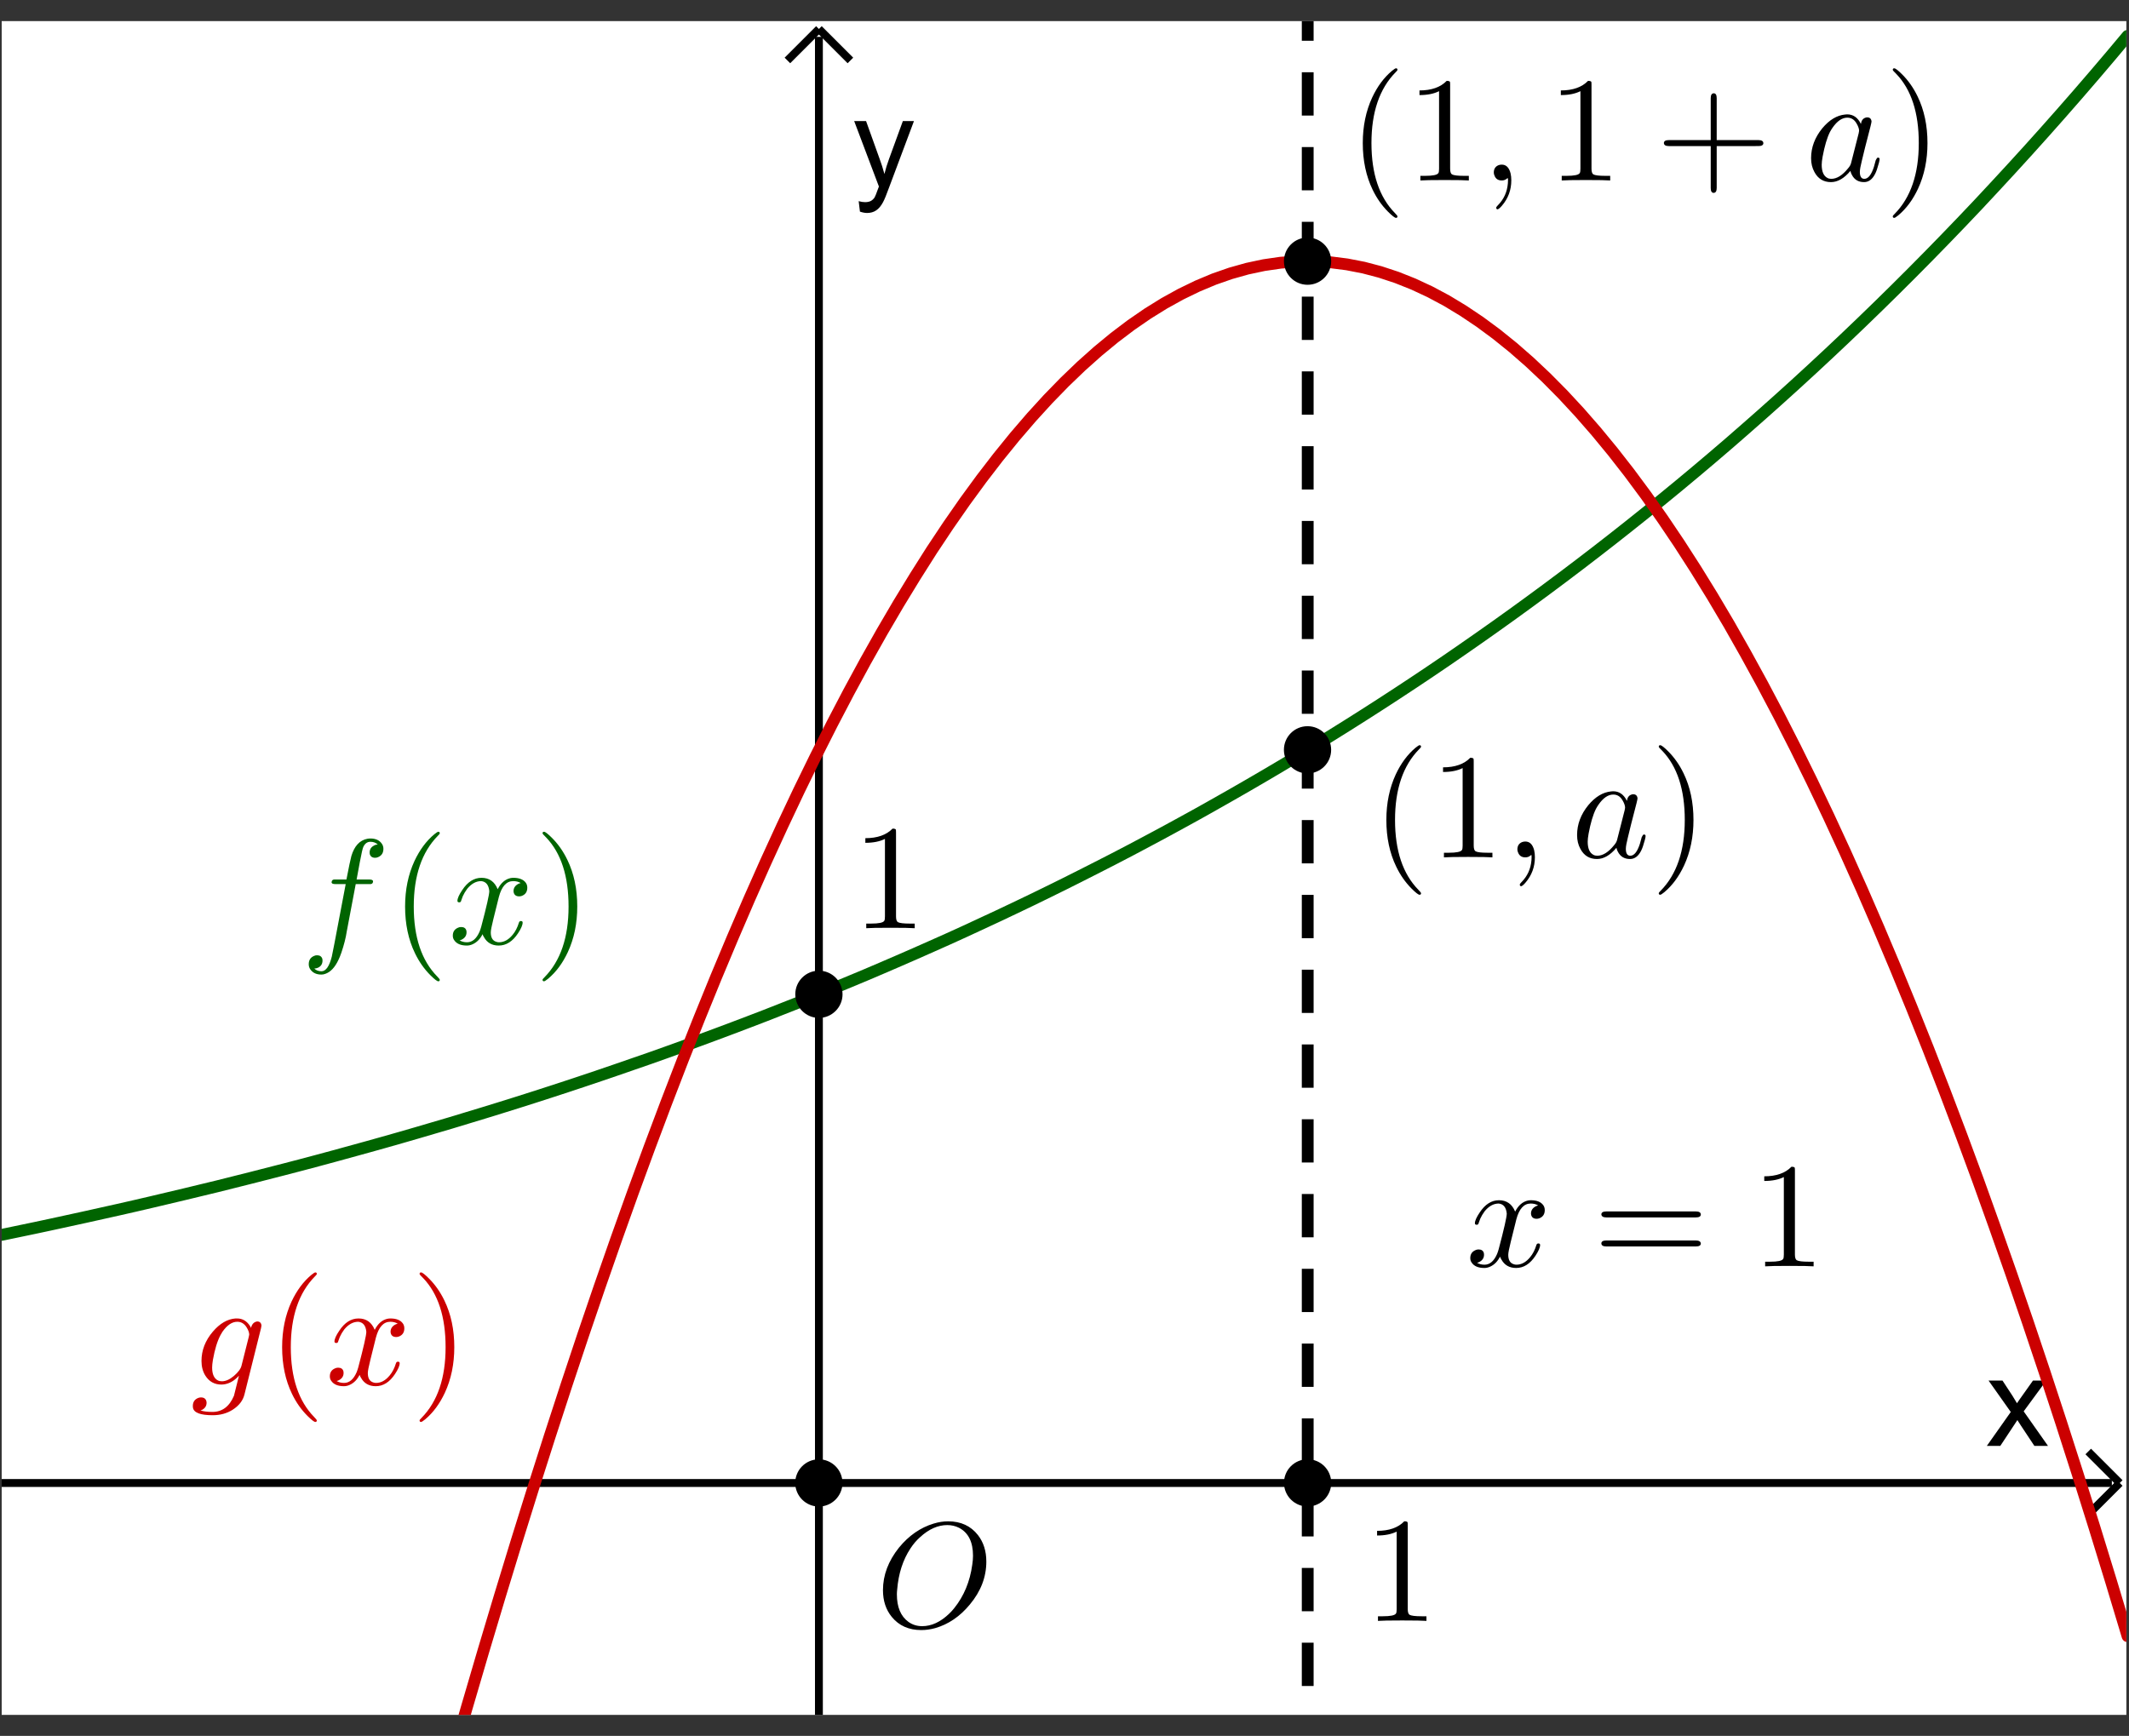 <?xml version="1.0" encoding="UTF-8" standalone="no"?>
<svg
   xmlns:dc="http://purl.org/dc/elements/1.1/"
   xmlns:cc="http://creativecommons.org/ns#"
   xmlns:rdf="http://www.w3.org/1999/02/22-rdf-syntax-ns#"
   xmlns:svg="http://www.w3.org/2000/svg"
   xmlns="http://www.w3.org/2000/svg"
   xmlns:sodipodi="http://sodipodi.sourceforge.net/DTD/sodipodi-0.dtd"
   xmlns:inkscape="http://www.inkscape.org/namespaces/inkscape"
   version="1.1"
   id="svg10232"
   xml:space="preserve"
   width="137.333"
   height="112"
   viewBox="0 0 137.333 112"
   sodipodi:docname="2020-1227-1210-crop.pdf"><rect x="0" y="0" width="137.333" height="112" fill="#333333" stroke="none"/><defs
     id="defs10236"><clipPath
       clipPathUnits="userSpaceOnUse"
       id="clipPath10250"><path
         d="M 0,0 H 153 V 122 H 0 Z"
         id="path10248" /></clipPath><clipPath
       clipPathUnits="userSpaceOnUse"
       id="clipPath10260"><path
         d="M 0,0 H 153 V 122 H 0 Z"
         id="path10258" /></clipPath><clipPath
       clipPathUnits="userSpaceOnUse"
       id="clipPath10272"><path
         d="M 0,0 V 122 H 153 V 0 Z"
         id="path10270" /></clipPath><clipPath
       clipPathUnits="userSpaceOnUse"
       id="clipPath10282"><path
         d="M 0,0 H 270 V 216 H 0 Z"
         id="path10280" /></clipPath></defs><sodipodi:namedview
     pagecolor="#ffffff"
     bordercolor="#666666"
     borderopacity="1"
     objecttolerance="10"
     gridtolerance="10"
     guidetolerance="10"
     inkscape:pageopacity="0"
     inkscape:pageshadow="2"
     inkscape:window-width="640"
     inkscape:window-height="480"
     id="namedview10234" /><g
     id="g10240"
     inkscape:groupmode="layer"
     inkscape:label="2020-1227-1210-crop"
     transform="matrix(1.333,0,0,-1.333,0,112)"><g
       id="g10242"
       transform="translate(-25,-19)"><g
         id="g10244"><g
           id="g10246"
           clip-path="url(#clipPath10250)"><g
             id="g10252"
             transform="matrix(0.672,0,0,-0.672,25.082,102)"><g
               id="g10254"><g
                 id="g10256"
                 clip-path="url(#clipPath10260)"><g
                   id="g10262"><g
                     id="g10264" /></g><g
                   id="g10266"><g
                     id="g10268"
                     clip-path="url(#clipPath10272)"><g
                       id="g10274"
                       transform="scale(0.567)" /></g></g><g
                   id="g10276"
                   transform="scale(0.567)"><g
                     id="g10278"
                     clip-path="url(#clipPath10282)"><path
                       d="M 0,0 H 270 V 216 H 0 Z"
                       style="fill:#ffffff;fill-opacity:1;fill-rule:nonzero;stroke:none"
                       id="path10284" /><path
                       d="M 103.79,2 V 216"
                       style="fill:none;stroke:#000000;stroke-width:1;stroke-linecap:butt;stroke-linejoin:miter;stroke-miterlimit:10;stroke-dasharray:none;stroke-opacity:1"
                       id="path10286" /><path
                       d="M 103.79,1 99.788,5"
                       style="fill:none;stroke:#000000;stroke-width:1;stroke-linecap:butt;stroke-linejoin:miter;stroke-miterlimit:10;stroke-dasharray:none;stroke-opacity:1"
                       id="path10288" /><path
                       d="m 103.79,1 4,4"
                       style="fill:none;stroke:#000000;stroke-width:1;stroke-linecap:butt;stroke-linejoin:miter;stroke-miterlimit:10;stroke-dasharray:none;stroke-opacity:1"
                       id="path10290" /><path
                       d="m 252.12,181 3.04,-4.31 -2.82,-3.99 h 1.77 l 1.27,1.94 c 0.23,0.38 0.43,0.69 0.57,0.94 0.23,-0.35 0.45,-0.65 0.64,-0.92 l 1.39,-1.96 h 1.69 l -2.87,3.91 3.09,4.39 h -1.73 l -1.71,-2.58 -0.45,-0.7 -2.17,3.28 z"
                       style="fill:#000000;fill-opacity:1;fill-rule:nonzero;stroke:none"
                       id="path10292" /><path
                       d="M 0,185.71 H 268"
                       style="fill:none;stroke:#000000;stroke-width:1;stroke-linecap:butt;stroke-linejoin:miter;stroke-miterlimit:10;stroke-dasharray:none;stroke-opacity:1"
                       id="path10294" /><path
                       d="m 269,185.71 -4,-4"
                       style="fill:none;stroke:#000000;stroke-width:1;stroke-linecap:butt;stroke-linejoin:miter;stroke-miterlimit:10;stroke-dasharray:none;stroke-opacity:1"
                       id="path10296" /><path
                       d="m 269,185.71 -4,4"
                       style="fill:none;stroke:#000000;stroke-width:1;stroke-linecap:butt;stroke-linejoin:miter;stroke-miterlimit:10;stroke-dasharray:none;stroke-opacity:1"
                       id="path10298" /><path
                       d="m 109,24.203 -0.16,-1.328 c 0.31,0.083 0.57,0.125 0.8,0.125 0.31,0 0.56,-0.052 0.75,-0.156 0.19,-0.104 0.34,-0.25 0.47,-0.438 0.08,-0.135 0.22,-0.484 0.42,-1.047 0.03,-0.073 0.07,-0.187 0.13,-0.343 l -3.14,-8.313 h 1.51 l 1.72,4.797 c 0.23,0.615 0.43,1.255 0.61,1.922 0.16,-0.646 0.35,-1.276 0.58,-1.891 l 1.76,-4.828 h 1.41 l -3.16,8.438 c -0.33,0.916 -0.59,1.547 -0.78,1.89 -0.25,0.459 -0.53,0.797 -0.86,1.016 -0.32,0.219 -0.71,0.328 -1.15,0.328 -0.27,0 -0.58,-0.057 -0.91,-0.172 z"
                       style="fill:#000000;fill-opacity:1;fill-rule:nonzero;stroke:none"
                       id="path10300" /><path
                       d="m 0,154.19 2.109,-0.44 2.109,-0.44 2.109,-0.45 2.109,-0.46 2.11,-0.46 2.109,-0.47 2.11,-0.47 2.109,-0.48 2.109,-0.49 2.11,-0.5 2.109,-0.5 2.109,-0.51 2.11,-0.51 2.109,-0.53 2.11,-0.53 2.109,-0.54 2.109,-0.54 2.11,-0.55 2.109,-0.56 2.11,-0.57 2.109,-0.58 2.109,-0.58 2.11,-0.59 2.109,-0.6 2.109,-0.61 2.11,-0.62 2.109,-0.62 2.109,-0.64 2.11,-0.64 2.109,-0.65 2.11,-0.66 2.109,-0.67 2.109,-0.68 2.11,-0.69 2.109,-0.7 2.11,-0.71 2.109,-0.72 2.109,-0.73 2.11,-0.73 2.109,-0.75 2.109,-0.76 2.11,-0.77 2.109,-0.78 2.109,-0.79 2.11,-0.8 2.109,-0.81 2.11,-0.83 2.109,-0.83 2.11,-0.85 2.11,-0.86 2.11,-0.87 2.11,-0.88 2.11,-0.9 2.11,-0.91 2.11,-0.92 2.1,-0.93 2.11,-0.94 2.11,-0.96 2.11,-0.98 2.11,-0.98 2.11,-1 2.11,-1.01 2.11,-1.03 2.11,-1.04 2.11,-1.06 2.11,-1.07 2.11,-1.08 2.11,-1.1 2.11,-1.12 2.11,-1.13 2.11,-1.15 2.11,-1.16 2.1,-1.18 2.11,-1.196 2.11,-1.212 2.11,-1.228 2.11,-1.246 2.11,-1.263 2.11,-1.281 2.11,-1.298 2.11,-1.316 2.11,-1.335 2.11,-1.353 2.11,-1.372 2.11,-1.391 2.11,-1.41 2.11,-1.43 2.1,-1.449 2.11,-1.47 2.11,-1.49 2.11,-1.511 2.11,-1.532 2.11,-1.553 2.11,-1.574 2.11,-1.596 2.11,-1.619 2.11,-1.641 2.11,-1.664 2.11,-1.686 2.11,-1.711 2.11,-1.733 2.11,-1.758 2.11,-1.783 2.11,-1.807 2.1,-1.832 2.11,-1.858 2.11,-1.883 2.11,-1.909 2.11,-1.936 2.11,-1.963 2.11,-1.99 2.11,-2.018 2.11,-2.045 2.11,-2.074 2.11,-2.103 2.11,-2.132 2.11,-2.162 2.11,-2.191 2.11,-2.222 2.1,-2.253 2.11,-2.284 2.11,-2.315 2.11,-2.348 2.11,-2.381 2.11,-2.413 2.11,-2.447 2.11,-2.481 2.11,-2.515"
                       style="fill:none;stroke:#006400;stroke-width:1.5;stroke-linecap:round;stroke-linejoin:round;stroke-miterlimit:10;stroke-dasharray:none;stroke-opacity:1"
                       id="path10302" /><path
                       d="m 56.953,221.59 2.109,-7.33 2.11,-7.19 2.109,-7.04 2.11,-6.9 2.109,-6.76 2.109,-6.61 2.11,-6.47 2.109,-6.33 2.11,-6.18 2.109,-6.04 2.109,-5.9 2.11,-5.75 2.109,-5.61 2.109,-5.47 2.11,-5.32 2.109,-5.18 2.109,-5.03 2.11,-4.9 2.109,-4.75 2.11,-4.6 2.109,-4.465 2.11,-4.32 2.11,-4.176 2.11,-4.033 2.11,-3.89 2.11,-3.746 2.11,-3.603 2.11,-3.459 2.1,-3.316 2.11,-3.173 2.11,-3.03 2.11,-2.886 2.11,-2.742 2.11,-2.6 2.11,-2.456 2.11,-2.313 2.11,-2.169 2.11,-2.026 2.11,-1.883 2.11,-1.739 2.11,-1.596 2.11,-1.453 2.11,-1.309 2.11,-1.166 2.11,-1.023 2.1,-0.879 2.11,-0.736 2.11,-0.593 2.11,-0.449 2.11,-0.306 2.11,-0.163 2.11,-0.019 2.11,0.124 2.11,0.268 2.11,0.41 2.11,0.555 2.11,0.697 2.11,0.841 2.11,0.984 2.11,1.127 2.1,1.271 2.11,1.414 2.11,1.558 2.11,1.701 2.11,1.844 2.11,1.988 2.11,2.13 2.11,2.275 2.11,2.417 2.11,2.561 2.11,2.704 2.11,2.848 2.11,2.991 2.11,3.134 2.11,3.278 2.11,3.421 2.11,3.564 2.1,3.708 2.11,3.851 2.11,3.994 2.11,4.138 2.11,4.281 2.11,4.42 2.11,4.57 2.11,4.71 2.11,4.86 2.11,5 2.11,5.14 2.11,5.28 2.11,5.43 2.11,5.57 2.11,5.71 2.1,5.86 2.11,6 2.11,6.15 2.11,6.29 2.11,6.43 2.11,6.57 2.11,6.72 2.11,6.86 2.11,7.01"
                       style="fill:none;stroke:#cc0000;stroke-width:1.5;stroke-linecap:round;stroke-linejoin:round;stroke-miterlimit:10;stroke-dasharray:none;stroke-opacity:1"
                       id="path10304" /><path
                       d="M 165.87,221 V -5"
                       style="fill:none;stroke:#000000;stroke-width:1.5;stroke-linecap:butt;stroke-linejoin:round;stroke-miterlimit:10;stroke-dasharray:5.5, 4;stroke-dashoffset:0;stroke-opacity:1"
                       id="path10306" /><path
                       d="m 106.79,123.63 c 0,1.65 -1.35,3 -3,3 -1.66,0 -3,-1.35 -3,-3 0,-1.66 1.34,-3 3,-3 1.65,0 3,1.34 3,3 z"
                       style="fill:#000000;fill-opacity:1;fill-rule:nonzero;stroke:none"
                       id="path10308" /><g
                       id="g10310"
                       transform="scale(19)"><g
                         id="g10312"
                         transform="matrix(0.01,0,0,0.01,5.684,6.065)"><path
                           d="m 29.406,-64 v 56.094 c 0,2 0.396,3.271 1.188,3.812 1.135,0.667 3.838,1 8.109,1 h 3.203 V 0 C 39.573,-0.198 34.172,-0.297 25.703,-0.297 17.234,-0.297 11.833,-0.198 9.5,0 v -3.094 h 3.203 c 5.136,0 8.068,-0.604 8.797,-1.812 L 21.594,-5 C 21.865,-5.531 22,-6.5 22,-7.906 V -59.703 c -3.469,1.739 -7.833,2.609 -13.094,2.609 v -3.109 c 8,0 14.063,-2.13 18.188,-6.391 1.271,0 2.005,0.229 2.203,0.688 v 0 0.109 c 0.073,0.198 0.109,0.797 0.109,1.797 z"
                           style="fill:#000000;fill-opacity:1;fill-rule:nonzero;stroke:none"
                           id="path10314" /><g
                           id="g10316"
                           transform="matrix(5.263,0,0,5.263,-568.42,-606.51)"><path
                             d="m 106.79,185.71 c 0,1.65 -1.35,3 -3,3 -1.66,0 -3,-1.35 -3,-3 0,-1.66 1.34,-3 3,-3 1.65,0 3,1.34 3,3 z"
                             style="fill:#000000;fill-opacity:1;fill-rule:nonzero;stroke:none"
                             id="path10318" /><g
                             id="g10320"
                             transform="matrix(0.19,0,0,0.19,111,203.984)"><path
                               d="m 74,-43.594 v 0 C 74,-33.26 70.333,-23.698 63,-14.906 56.396,-6.906 48.661,-1.635 39.797,0.906 36.661,1.771 33.562,2.203 30.5,2.203 22.167,2.203 15.599,-0.729 10.797,-6.594 6.87,-11.396 4.906,-17.365 4.906,-24.5 c 0,-10 3.563,-19.469 10.688,-28.406 6.604,-8.063 14.338,-13.427 23.203,-16.094 3.271,-1 6.505,-1.5 9.703,-1.5 8.469,0 15.104,3.068 19.906,9.203 3.729,4.802 5.594,10.703 5.594,17.703 z M 31.094,-0.406 v 0 c 6.271,0 12.307,-2.797 18.109,-8.391 1.198,-1.135 2.297,-2.338 3.297,-3.609 6.531,-8.125 10.562,-17.823 12.094,-29.094 0.333,-2.198 0.5,-4.198 0.5,-6 0,-9.135 -3.063,-15.333 -9.188,-18.594 -0.073,0 -0.14,-0.036 -0.203,-0.109 C 53.297,-67.401 50.698,-68 47.906,-68 c -6.271,0 -12.338,2.698 -18.203,8.094 -2.406,2.135 -4.542,4.635 -6.406,7.5 -5.063,7.666 -8.026,16.833 -8.891,27.5 -0.135,1.208 -0.203,2.276 -0.203,3.203 0,8.531 2.568,14.666 7.703,18.406 2.667,1.927 5.729,2.891 9.188,2.891 z"
                               style="fill:#000000;fill-opacity:1;fill-rule:nonzero;stroke:none"
                               id="path10322" /><g
                               id="g10324"
                               transform="matrix(5.263,0,0,5.263,-584.21,-1073.6)"><path
                                 d="m 168.87,185.71 c 0,1.65 -1.34,3 -3,3 -1.66,0 -3,-1.35 -3,-3 0,-1.66 1.34,-3 3,-3 1.66,0 3,1.34 3,3 z"
                                 style="fill:#000000;fill-opacity:1;fill-rule:nonzero;stroke:none"
                                 id="path10326" /><g
                                 id="g10328"
                                 transform="matrix(0.19,0,0,0.19,173.001,203.243)"><path
                                   d="m 29.406,-64 v 56.094 c 0,2 0.396,3.271 1.188,3.812 1.135,0.667 3.838,1 8.109,1 h 3.203 V 0 C 39.573,-0.198 34.172,-0.297 25.703,-0.297 17.234,-0.297 11.833,-0.198 9.5,0 v -3.094 h 3.203 c 5.136,0 8.068,-0.604 8.797,-1.812 L 21.594,-5 C 21.865,-5.531 22,-6.5 22,-7.906 V -59.703 c -3.469,1.739 -7.833,2.609 -13.094,2.609 v -3.109 c 8,0 14.063,-2.13 18.188,-6.391 1.271,0 2.005,0.229 2.203,0.688 v 0 0.109 c 0.073,0.198 0.109,0.797 0.109,1.797 z"
                                   style="fill:#000000;fill-opacity:1;fill-rule:nonzero;stroke:none"
                                   id="path10330" /><g
                                   id="g10332"
                                   transform="matrix(5.263,0,0,5.263,-910.53,-1069.7)"><path
                                   d="m 168.87,30.503 c 0,1.657 -1.34,3 -3,3 -1.66,0 -3,-1.343 -3,-3 0,-1.656 1.34,-3 3,-3 1.66,0 3,1.344 3,3 z"
                                   style="fill:#000000;fill-opacity:1;fill-rule:nonzero;stroke:none"
                                   id="path10334" /><g
                                   id="g10336"
                                   transform="matrix(0.19,0,0,0.19,171,20.25)"><path
                                   d="m 33.094,24 v 0 c 0,0.667 -0.334,1 -1,1 -0.792,0 -2.558,-1.365 -5.297,-4.094 C 22.661,16.771 19.229,11.87 16.5,6.203 12.104,-2.87 9.906,-13.271 9.906,-25 c 0,-11.271 2.099,-21.438 6.297,-30.5 3.469,-7.396 7.87,-13.328 13.203,-17.797 1.396,-1.135 2.292,-1.703 2.688,-1.703 0.666,0 1,0.333 1,1 0,0.333 -0.433,0.901 -1.297,1.703 C 21.068,-61.37 15.703,-45.604 15.703,-25 c 0,20.531 5.235,36.13 15.703,46.797 1.125,1.135 1.688,1.87 1.688,2.203 z"
                                   style="fill:#000000;fill-opacity:1;fill-rule:nonzero;stroke:none"
                                   id="path10338" /><g
                                   id="g10340"
                                   transform="translate(38.9)"><path
                                   d="m 29.406,-64 v 56.094 c 0,2 0.396,3.271 1.188,3.812 1.135,0.667 3.838,1 8.109,1 h 3.203 V 0 C 39.573,-0.198 34.172,-0.297 25.703,-0.297 17.234,-0.297 11.833,-0.198 9.5,0 v -3.094 h 3.203 c 5.136,0 8.068,-0.604 8.797,-1.812 L 21.594,-5 C 21.865,-5.531 22,-6.5 22,-7.906 V -59.703 c -3.469,1.739 -7.833,2.609 -13.094,2.609 v -3.109 c 8,0 14.063,-2.13 18.188,-6.391 1.271,0 2.005,0.229 2.203,0.688 v 0 0.109 c 0.073,0.198 0.109,0.797 0.109,1.797 z"
                                   style="fill:#000000;fill-opacity:1;fill-rule:nonzero;stroke:none"
                                   id="path10342" /><g
                                   id="g10344"
                                   transform="translate(50)"><path
                                   d="m 20.297,-0.094 v 0 C 20.297,6.365 18.198,12.031 14,16.906 c -1.135,1.334 -2.068,2.13 -2.797,2.391 -0.667,0 -1,-0.365 -1,-1.094 0,-0.333 0.365,-0.87 1.094,-1.609 4,-4 6.234,-8.896 6.703,-14.688 0.062,-0.667 0.094,-1.333 0.094,-2 0,-1 -0.063,-1.5 -0.188,-1.5 -0.073,0 -0.239,0.099 -0.5,0.297 C 16.469,-0.432 15.302,0 13.906,0 11.438,0 9.802,-1.135 9,-3.406 8.729,-4 8.594,-4.63 8.594,-5.297 c 0,-2.406 1.036,-4.042 3.109,-4.906 0.667,-0.261 1.401,-0.391 2.203,-0.391 2.927,0 4.891,1.933 5.891,5.797 0.333,1.396 0.5,2.964 0.5,4.703 z"
                                   style="fill:#000000;fill-opacity:1;fill-rule:nonzero;stroke:none"
                                   id="path10346" /><g
                                   id="g10348"
                                   transform="translate(44.5)"><path
                                   d="m 29.406,-64 v 56.094 c 0,2 0.396,3.271 1.188,3.812 1.135,0.667 3.838,1 8.109,1 h 3.203 V 0 C 39.573,-0.198 34.172,-0.297 25.703,-0.297 17.234,-0.297 11.833,-0.198 9.5,0 v -3.094 h 3.203 c 5.136,0 8.068,-0.604 8.797,-1.812 L 21.594,-5 C 21.865,-5.531 22,-6.5 22,-7.906 V -59.703 c -3.469,1.739 -7.833,2.609 -13.094,2.609 v -3.109 c 8,0 14.063,-2.13 18.188,-6.391 1.271,0 2.005,0.229 2.203,0.688 v 0 0.109 c 0.073,0.198 0.109,0.797 0.109,1.797 z"
                                   style="fill:#000000;fill-opacity:1;fill-rule:nonzero;stroke:none"
                                   id="path10350" /><g
                                   id="g10352"
                                   transform="translate(72.2)"><path
                                   d="M 40.906,-23 V 5 c 0,2.135 -0.666,3.234 -2,3.297 -1.333,0 -2,-1.099 -2,-3.297 V -23 H 8.906 c -2.135,0 -3.24,-0.667 -3.312,-2 0,-1.333 1.104,-2 3.312,-2 H 36.906 v -28 c 0,-2.135 0.667,-3.234 2,-3.297 1.334,0 2,1.099 2,3.297 v 28 h 27.891 c 2.135,0 3.234,0.667 3.297,2 0,1.333 -1.099,2 -3.297,2 z"
                                   style="fill:#000000;fill-opacity:1;fill-rule:nonzero;stroke:none"
                                   id="path10354" /><g
                                   id="g10356"
                                   transform="translate(100)"><path
                                   d="m 37.297,-37.797 c 0.333,-2.271 1.37,-3.672 3.109,-4.203 0.334,-0.135 0.698,-0.203 1.094,-0.203 1.729,0 2.698,0.901 2.906,2.703 0,0.396 -0.234,1.531 -0.703,3.406 l -3.609,14 c -1,4.198 -1.729,7.198 -2.188,9 -0.875,3.459 -1.312,5.922 -1.312,7.391 0,3.073 1,4.609 3,4.609 2.541,0 4.677,-2.667 6.406,-8 0.333,-1.135 0.734,-2.604 1.203,-4.406 0.531,-1.135 0.995,-1.734 1.391,-1.797 0.802,0 1.203,0.333 1.203,1 0,1 -0.599,3.333 -1.797,7 -0.396,1.135 -0.797,2.099 -1.203,2.891 -1.865,3.667 -4.328,5.5 -7.391,5.5 -3.739,0 -6.442,-1.599 -8.109,-4.797 -0.469,-0.802 -0.802,-1.703 -1,-2.703 -4.198,5 -8.531,7.5 -13,7.5 -5,0 -8.698,-2.266 -11.094,-6.797 C 4.734,-8.37 4,-11.438 4,-14.906 c 0,-7.198 2.5,-13.865 7.5,-20 4.667,-5.594 9.734,-8.656 15.203,-9.188 0.469,-0.073 0.932,-0.109 1.391,-0.109 4.073,0 7.14,2.135 9.203,6.406 z m -6.5,25.891 v 0 l 5,-19.594 c 0.198,-1 0.297,-1.568 0.297,-1.703 0,-1.396 -0.599,-3.094 -1.797,-5.094 -1.469,-2.469 -3.5,-3.703 -6.094,-3.703 -3.469,0 -6.771,2.266 -9.906,6.797 -0.594,0.864 -1.162,1.797 -1.703,2.797 -1.927,3.875 -3.558,9.375 -4.891,16.5 -0.406,2.271 -0.609,4.073 -0.609,5.406 0,4.531 1.271,7.463 3.812,8.797 0.729,0.406 1.594,0.609 2.594,0.609 3.729,0 7.495,-2.37 11.297,-7.109 0.937,-1.062 1.573,-2.162 1.906,-3.297 v -0.094 c 0.063,-0.135 0.094,-0.239 0.094,-0.312 z"
                                   style="fill:#000000;fill-opacity:1;fill-rule:nonzero;stroke:none"
                                   id="path10358" /><g
                                   id="g10360"
                                   transform="translate(52.9)"><path
                                   d="m 28.906,-25 v 0 c 0,11.271 -2.104,21.438 -6.312,30.5 C 19.135,12.896 14.74,18.828 9.406,23.297 8,24.432 7.099,25 6.703,25 c -0.667,0 -1,-0.333 -1,-1 C 5.703,23.667 6.135,23.099 7,22.297 17.729,11.37 23.094,-4.396 23.094,-25 c 0,-20.333 -5,-35.734 -15,-46.203 l -0.5,-0.5 C 6.333,-72.901 5.703,-73.667 5.703,-74 c 0,-0.667 0.333,-1 1,-1 0.802,0 2.568,1.365 5.297,4.094 4.135,4.135 7.568,9.036 10.297,14.703 4.406,9.073 6.609,19.474 6.609,31.203 z"
                                   style="fill:#000000;fill-opacity:1;fill-rule:nonzero;stroke:none"
                                   id="path10362" /><g
                                   id="g10364"
                                   transform="matrix(5.263,0,0,5.263,-1258.5,-106.58)"><path
                                   d="m 168.87,92.585 c 0,1.657 -1.34,3 -3,3 -1.66,0 -3,-1.343 -3,-3 0,-1.657 1.34,-3 3,-3 1.66,0 3,1.343 3,3 z"
                                   style="fill:#000000;fill-opacity:1;fill-rule:nonzero;stroke:none"
                                   id="path10366" /><g
                                   id="g10368"
                                   transform="matrix(0.19,0,0,0.19,174,106.25)"><path
                                   d="m 33.094,24 v 0 c 0,0.667 -0.334,1 -1,1 -0.792,0 -2.558,-1.365 -5.297,-4.094 C 22.661,16.771 19.229,11.87 16.5,6.203 12.104,-2.87 9.906,-13.271 9.906,-25 c 0,-11.271 2.099,-21.438 6.297,-30.5 3.469,-7.396 7.87,-13.328 13.203,-17.797 1.396,-1.135 2.292,-1.703 2.688,-1.703 0.666,0 1,0.333 1,1 0,0.333 -0.433,0.901 -1.297,1.703 C 21.068,-61.37 15.703,-45.604 15.703,-25 c 0,20.531 5.235,36.13 15.703,46.797 1.125,1.135 1.688,1.87 1.688,2.203 z"
                                   style="fill:#000000;fill-opacity:1;fill-rule:nonzero;stroke:none"
                                   id="path10370" /><g
                                   id="g10372"
                                   transform="translate(38.9)"><path
                                   d="m 29.406,-64 v 56.094 c 0,2 0.396,3.271 1.188,3.812 1.135,0.667 3.838,1 8.109,1 h 3.203 V 0 C 39.573,-0.198 34.172,-0.297 25.703,-0.297 17.234,-0.297 11.833,-0.198 9.5,0 v -3.094 h 3.203 c 5.136,0 8.068,-0.604 8.797,-1.812 L 21.594,-5 C 21.865,-5.531 22,-6.5 22,-7.906 V -59.703 c -3.469,1.739 -7.833,2.609 -13.094,2.609 v -3.109 c 8,0 14.063,-2.13 18.188,-6.391 1.271,0 2.005,0.229 2.203,0.688 v 0 0.109 c 0.073,0.198 0.109,0.797 0.109,1.797 z"
                                   style="fill:#000000;fill-opacity:1;fill-rule:nonzero;stroke:none"
                                   id="path10374" /><g
                                   id="g10376"
                                   transform="translate(50.01)"><path
                                   d="m 20.297,-0.094 v 0 C 20.297,6.365 18.198,12.031 14,16.906 c -1.135,1.334 -2.068,2.13 -2.797,2.391 -0.667,0 -1,-0.365 -1,-1.094 0,-0.333 0.365,-0.87 1.094,-1.609 4,-4 6.234,-8.896 6.703,-14.688 0.062,-0.667 0.094,-1.333 0.094,-2 0,-1 -0.063,-1.5 -0.188,-1.5 -0.073,0 -0.239,0.099 -0.5,0.297 C 16.469,-0.432 15.302,0 13.906,0 11.438,0 9.802,-1.135 9,-3.406 8.729,-4 8.594,-4.63 8.594,-5.297 c 0,-2.406 1.036,-4.042 3.109,-4.906 0.667,-0.261 1.401,-0.391 2.203,-0.391 2.927,0 4.891,1.933 5.891,5.797 0.333,1.396 0.5,2.964 0.5,4.703 z"
                                   style="fill:#000000;fill-opacity:1;fill-rule:nonzero;stroke:none"
                                   id="path10378" /><g
                                   id="g10380"
                                   transform="translate(44.5)"><path
                                   d="m 37.297,-37.797 c 0.333,-2.271 1.37,-3.672 3.109,-4.203 0.334,-0.135 0.698,-0.203 1.094,-0.203 1.729,0 2.698,0.901 2.906,2.703 0,0.396 -0.234,1.531 -0.703,3.406 l -3.609,14 c -1,4.198 -1.729,7.198 -2.188,9 -0.875,3.459 -1.312,5.922 -1.312,7.391 0,3.073 1,4.609 3,4.609 2.541,0 4.677,-2.667 6.406,-8 0.333,-1.135 0.734,-2.604 1.203,-4.406 0.531,-1.135 0.995,-1.734 1.391,-1.797 0.802,0 1.203,0.333 1.203,1 0,1 -0.599,3.333 -1.797,7 -0.396,1.135 -0.797,2.099 -1.203,2.891 -1.865,3.667 -4.328,5.5 -7.391,5.5 -3.739,0 -6.442,-1.599 -8.109,-4.797 -0.469,-0.802 -0.802,-1.703 -1,-2.703 -4.198,5 -8.531,7.5 -13,7.5 -5,0 -8.698,-2.266 -11.094,-6.797 C 4.734,-8.37 4,-11.438 4,-14.906 c 0,-7.198 2.5,-13.865 7.5,-20 4.667,-5.594 9.734,-8.656 15.203,-9.188 0.469,-0.073 0.932,-0.109 1.391,-0.109 4.073,0 7.14,2.135 9.203,6.406 z m -6.5,25.891 v 0 l 5,-19.594 c 0.198,-1 0.297,-1.568 0.297,-1.703 0,-1.396 -0.599,-3.094 -1.797,-5.094 -1.469,-2.469 -3.5,-3.703 -6.094,-3.703 -3.469,0 -6.771,2.266 -9.906,6.797 -0.594,0.864 -1.162,1.797 -1.703,2.797 -1.927,3.875 -3.558,9.375 -4.891,16.5 -0.406,2.271 -0.609,4.073 -0.609,5.406 0,4.531 1.271,7.463 3.812,8.797 0.729,0.406 1.594,0.609 2.594,0.609 3.729,0 7.495,-2.37 11.297,-7.109 0.937,-1.062 1.573,-2.162 1.906,-3.297 v -0.094 c 0.063,-0.135 0.094,-0.239 0.094,-0.312 z"
                                   style="fill:#000000;fill-opacity:1;fill-rule:nonzero;stroke:none"
                                   id="path10382" /><g
                                   id="g10384"
                                   transform="translate(52.9)"><path
                                   d="m 28.906,-25 v 0 c 0,11.271 -2.104,21.438 -6.312,30.5 C 19.135,12.896 14.74,18.828 9.406,23.297 8,24.432 7.099,25 6.703,25 c -0.667,0 -1,-0.333 -1,-1 C 5.703,23.667 6.135,23.099 7,22.297 17.729,11.37 23.094,-4.396 23.094,-25 c 0,-20.333 -5,-35.734 -15,-46.203 l -0.5,-0.5 C 6.333,-72.901 5.703,-73.667 5.703,-74 c 0,-0.667 0.333,-1 1,-1 0.802,0 2.568,1.365 5.297,4.094 4.135,4.135 7.568,9.036 10.297,14.703 4.406,9.073 6.609,19.474 6.609,31.203 z"
                                   style="fill:#000000;fill-opacity:1;fill-rule:nonzero;stroke:none"
                                   id="path10386" /><g
                                   id="g10388"
                                   transform="matrix(5.263,0,0,5.263,-1102.1,-559.21)"><g
                                   id="g10390"
                                   transform="scale(19)"><g
                                   id="g10392"
                                   transform="matrix(0.01,0,0,0.01,2,6.171)"><path
                                   d="m 36.703,-40 v 0 l -6,31.703 c -0.604,4.135 -1.807,8.87 -3.609,14.203 -0.667,1.927 -1.334,3.557 -2,4.891 -2.334,4.937 -5.229,8.005 -8.688,9.203 -0.875,0.333 -1.745,0.5 -2.609,0.5 -3.333,0 -5.797,-1.135 -7.391,-3.406 -0.74,-1 -1.109,-2.167 -1.109,-3.5 0,-2.667 1.135,-4.5 3.406,-5.5 0.667,-0.333 1.365,-0.5 2.094,-0.5 1.937,0 3.141,0.833 3.609,2.5 0.063,0.333 0.094,0.666 0.094,1 0,2.271 -1,3.875 -3,4.812 -0.729,0.334 -1.562,0.532 -2.5,0.594 1.271,1.198 2.87,1.797 4.797,1.797 2.937,0 5.239,-3.266 6.906,-9.797 0.333,-1.531 0.735,-3.531 1.203,-6 L 22.5,-0.5 30,-40 h -6.594 c -1.666,0 -2.567,-0.266 -2.703,-0.797 h -0.109 v -0.406 c 0,-1.136 0.567,-1.766 1.703,-1.891 v 0 h 1.297 6.906 c 1.604,-8.333 2.703,-13.567 3.297,-15.703 2,-6.667 5.536,-10.5 10.609,-11.5 0.729,-0.135 1.427,-0.203 2.094,-0.203 3.469,0 6,1.135 7.594,3.406 v 0 c 0.739,1 1.109,2.167 1.109,3.5 0,2.667 -1.135,4.5 -3.406,5.5 -0.667,0.334 -1.365,0.5 -2.094,0.5 -1.937,0 -3.141,-0.833 -3.609,-2.5 -0.063,-0.333 -0.094,-0.666 -0.094,-1 0,-2.073 0.932,-3.609 2.797,-4.609 0.739,-0.469 1.609,-0.735 2.609,-0.797 -1.271,-1.198 -2.906,-1.797 -4.906,-1.797 -2.062,0 -3.63,1.13 -4.703,3.391 -0.469,0.937 -1.266,4.406 -2.391,10.406 l -2.109,11.406 h 8.297 c 1.666,0 2.567,0.365 2.703,1.094 0,1.198 -0.531,1.865 -1.594,2 h -0.109 -1.297 z"
                                   style="fill:#006400;fill-opacity:1;fill-rule:nonzero;stroke:none"
                                   id="path10394" /><g
                                   id="g10396"
                                   transform="translate(59.8)"><path
                                   d="m 33.094,24 v 0 c 0,0.667 -0.334,1 -1,1 -0.792,0 -2.558,-1.365 -5.297,-4.094 C 22.661,16.771 19.229,11.87 16.5,6.203 12.104,-2.87 9.906,-13.271 9.906,-25 c 0,-11.271 2.099,-21.438 6.297,-30.5 3.469,-7.396 7.87,-13.328 13.203,-17.797 1.396,-1.135 2.292,-1.703 2.688,-1.703 0.666,0 1,0.333 1,1 0,0.333 -0.433,0.901 -1.297,1.703 C 21.068,-61.37 15.703,-45.604 15.703,-25 c 0,20.531 5.235,36.13 15.703,46.797 1.125,1.135 1.688,1.87 1.688,2.203 z"
                                   style="fill:#006400;fill-opacity:1;fill-rule:nonzero;stroke:none"
                                   id="path10398" /><g
                                   id="g10400"
                                   transform="translate(38.9)"><path
                                   d="M 33.406,-30.203 30,-16.5 c -1.135,4.531 -1.703,7.463 -1.703,8.797 0,3.469 1.234,5.568 3.703,6.297 0.531,0.208 1.13,0.312 1.797,0.312 3.333,0 6.37,-1.667 9.109,-5 1.792,-2.135 3.188,-4.838 4.188,-8.109 0.208,-0.729 0.646,-1.094 1.312,-1.094 0.792,0 1.188,0.333 1.188,1 0,1.667 -1.032,4.068 -3.094,7.203 -3.604,5.458 -7.906,8.188 -12.906,8.188 -4.532,0 -7.828,-1.896 -9.891,-5.688 -0.406,-0.604 -0.708,-1.24 -0.906,-1.906 -1.594,3.198 -3.792,5.432 -6.594,6.703 -1.271,0.594 -2.573,0.891 -3.906,0.891 -4,0 -6.797,-1.167 -8.391,-3.5 -0.667,-0.865 -1,-1.896 -1,-3.094 0,-2.469 1.063,-4.203 3.188,-5.203 0.74,-0.396 1.51,-0.594 2.312,-0.594 2,0 3.198,0.833 3.594,2.5 0.062,0.333 0.094,0.667 0.094,1 0,2.26 -1.13,3.927 -3.391,5 -0.406,0.198 -0.839,0.328 -1.297,0.391 1.396,0.875 3.063,1.312 5,1.312 3.532,0 6.328,-2.37 8.391,-7.109 0.406,-1 0.776,-2.099 1.109,-3.297 3.594,-13.604 5.391,-21.536 5.391,-23.797 -0.396,-4.135 -2.193,-6.37 -5.391,-6.703 -3.468,0 -6.635,1.766 -9.5,5.297 v 0.109 c 0,0.063 -0.036,0.094 -0.109,0.094 -1,1.333 -1.901,2.865 -2.703,4.594 -0.333,0.802 -0.63,1.604 -0.891,2.406 L 8.5,-28.906 c -0.135,0.739 -0.568,1.109 -1.297,1.109 -0.802,0 -1.203,-0.333 -1.203,-1 0,-1.667 1.068,-4.068 3.203,-7.203 3.594,-5.469 7.891,-8.203 12.891,-8.203 5.135,0 8.739,2.536 10.812,7.609 2.125,-4.135 4.959,-6.604 8.5,-7.406 0.667,-0.135 1.334,-0.203 2,-0.203 3.927,0 6.693,1.099 8.297,3.297 0.667,0.937 1,2.041 1,3.312 0,2.729 -1.234,4.563 -3.703,5.5 -0.604,0.198 -1.172,0.297 -1.703,0.297 -2.063,0 -3.297,-0.901 -3.703,-2.703 -0.063,-0.271 -0.094,-0.536 -0.094,-0.797 0,-2 0.969,-3.568 2.906,-4.703 0.594,-0.333 1.224,-0.568 1.891,-0.703 -1.396,-0.865 -3.063,-1.297 -5,-1.297 -4.531,0 -7.729,3.531 -9.594,10.594 -0.135,0.406 -0.234,0.807 -0.297,1.203 z"
                                   style="fill:#006400;fill-opacity:1;fill-rule:nonzero;stroke:none"
                                   id="path10402" /><g
                                   id="g10404"
                                   transform="translate(57.2)"><path
                                   d="m 28.906,-25 v 0 c 0,11.271 -2.104,21.438 -6.312,30.5 C 19.135,12.896 14.74,18.828 9.406,23.297 8,24.432 7.099,25 6.703,25 c -0.667,0 -1,-0.333 -1,-1 C 5.703,23.667 6.135,23.099 7,22.297 17.729,11.37 23.094,-4.396 23.094,-25 c 0,-20.333 -5,-35.734 -15,-46.203 l -0.5,-0.5 C 6.333,-72.901 5.703,-73.667 5.703,-74 c 0,-0.667 0.333,-1 1,-1 0.802,0 2.568,1.365 5.297,4.094 4.135,4.135 7.568,9.036 10.297,14.703 4.406,9.073 6.609,19.474 6.609,31.203 z"
                                   style="fill:#006400;fill-opacity:1;fill-rule:nonzero;stroke:none"
                                   id="path10406" /><g
                                   id="g10408"
                                   transform="matrix(5.263,0,0,5.263,-355.9,-617.11)"><g
                                   id="g10410"
                                   transform="scale(19)"><g
                                   id="g10412"
                                   transform="matrix(0.01,0,0,0.01,1.263,9.118)"><path
                                   d="m 47.094,-37.703 v 0 L 36,6.703 C 35,10.703 32.401,14.068 28.203,16.797 24.339,19.266 19.87,20.5 14.797,20.5 6.599,20.5 2.198,18.833 1.594,15.5 1.531,15.167 1.5,14.802 1.5,14.406 1.5,11.667 2.734,9.833 5.203,8.906 5.797,8.698 6.365,8.594 6.906,8.594 c 2.063,0 3.292,0.901 3.688,2.703 0.073,0.271 0.109,0.536 0.109,0.797 0,2.135 -1,3.739 -3,4.812 C 7.37,17.031 7,17.161 6.594,17.297 c 2.073,0.667 4.739,1 8,1 6.541,0 11.344,-3.599 14.406,-10.797 l 3.297,-13.203 -0.094,-0.094 c -3,3.333 -6.37,5.234 -10.109,5.703 C 21.562,-0.031 21.062,0 20.594,0 15.927,0 12.328,-2.031 9.797,-6.094 c -1.667,-2.74 -2.5,-5.974 -2.5,-9.703 0,-7.135 2.536,-13.672 7.609,-19.609 4.667,-5.459 9.698,-8.391 15.094,-8.797 h 1.094 c 3.604,0 6.505,1.703 8.703,5.109 l 0.609,1.188 c 0.594,-2.532 1.959,-3.964 4.094,-4.297 1.729,0 2.698,0.901 2.906,2.703 z m -13,24.906 v 0 l 4.812,-19.109 c 0.198,-0.792 0.297,-1.292 0.297,-1.5 0,-1.334 -0.568,-2.933 -1.703,-4.797 v 0 c -0.802,-1.333 -1.802,-2.333 -3,-3 -1,-0.531 -2.099,-0.797 -3.297,-0.797 -3.469,0 -6.771,2.234 -9.906,6.703 -0.469,0.729 -0.901,1.464 -1.297,2.203 -2.135,4 -3.833,9.563 -5.094,16.688 -0.333,2.073 -0.5,3.739 -0.5,5 0,4.406 1.266,7.276 3.797,8.609 0.729,0.396 1.63,0.594 2.703,0.594 2.594,0 5.292,-1.198 8.094,-3.594 2.938,-2.531 4.635,-4.864 5.094,-7 z"
                                   style="fill:#cc0000;fill-opacity:1;fill-rule:nonzero;stroke:none"
                                   id="path10414" /><g
                                   id="g10416"
                                   transform="translate(51.3)"><path
                                   d="m 33.094,24 v 0 c 0,0.667 -0.334,1 -1,1 -0.792,0 -2.558,-1.365 -5.297,-4.094 C 22.661,16.771 19.229,11.87 16.5,6.203 12.104,-2.87 9.906,-13.271 9.906,-25 c 0,-11.271 2.099,-21.438 6.297,-30.5 3.469,-7.396 7.87,-13.328 13.203,-17.797 1.396,-1.135 2.292,-1.703 2.688,-1.703 0.666,0 1,0.333 1,1 0,0.333 -0.433,0.901 -1.297,1.703 C 21.068,-61.37 15.703,-45.604 15.703,-25 c 0,20.531 5.235,36.13 15.703,46.797 1.125,1.135 1.688,1.87 1.688,2.203 z"
                                   style="fill:#cc0000;fill-opacity:1;fill-rule:nonzero;stroke:none"
                                   id="path10418" /><g
                                   id="g10420"
                                   transform="translate(38.9)"><path
                                   d="M 33.406,-30.203 30,-16.5 c -1.135,4.531 -1.703,7.463 -1.703,8.797 0,3.469 1.234,5.568 3.703,6.297 0.531,0.208 1.13,0.312 1.797,0.312 3.333,0 6.37,-1.667 9.109,-5 1.792,-2.135 3.188,-4.838 4.188,-8.109 0.208,-0.729 0.646,-1.094 1.312,-1.094 0.792,0 1.188,0.333 1.188,1 0,1.667 -1.032,4.068 -3.094,7.203 -3.604,5.458 -7.906,8.188 -12.906,8.188 -4.532,0 -7.828,-1.896 -9.891,-5.688 -0.406,-0.604 -0.708,-1.24 -0.906,-1.906 -1.594,3.198 -3.792,5.432 -6.594,6.703 -1.271,0.594 -2.573,0.891 -3.906,0.891 -4,0 -6.797,-1.167 -8.391,-3.5 -0.667,-0.865 -1,-1.896 -1,-3.094 0,-2.469 1.063,-4.203 3.188,-5.203 0.74,-0.396 1.51,-0.594 2.312,-0.594 2,0 3.198,0.833 3.594,2.5 0.062,0.333 0.094,0.667 0.094,1 0,2.26 -1.13,3.927 -3.391,5 -0.406,0.198 -0.839,0.328 -1.297,0.391 1.396,0.875 3.063,1.312 5,1.312 3.532,0 6.328,-2.37 8.391,-7.109 0.406,-1 0.776,-2.099 1.109,-3.297 3.594,-13.604 5.391,-21.536 5.391,-23.797 -0.396,-4.135 -2.193,-6.37 -5.391,-6.703 -3.468,0 -6.635,1.766 -9.5,5.297 v 0.109 c 0,0.063 -0.036,0.094 -0.109,0.094 -1,1.333 -1.901,2.865 -2.703,4.594 -0.333,0.802 -0.63,1.604 -0.891,2.406 L 8.5,-28.906 c -0.135,0.739 -0.568,1.109 -1.297,1.109 -0.802,0 -1.203,-0.333 -1.203,-1 0,-1.667 1.068,-4.068 3.203,-7.203 3.594,-5.469 7.891,-8.203 12.891,-8.203 5.135,0 8.739,2.536 10.812,7.609 2.125,-4.135 4.959,-6.604 8.5,-7.406 0.667,-0.135 1.334,-0.203 2,-0.203 3.927,0 6.693,1.099 8.297,3.297 0.667,0.937 1,2.041 1,3.312 0,2.729 -1.234,4.563 -3.703,5.5 -0.604,0.198 -1.172,0.297 -1.703,0.297 -2.063,0 -3.297,-0.901 -3.703,-2.703 -0.063,-0.271 -0.094,-0.536 -0.094,-0.797 0,-2 0.969,-3.568 2.906,-4.703 0.594,-0.333 1.224,-0.568 1.891,-0.703 -1.396,-0.865 -3.063,-1.297 -5,-1.297 -4.531,0 -7.729,3.531 -9.594,10.594 -0.135,0.406 -0.234,0.807 -0.297,1.203 z"
                                   style="fill:#cc0000;fill-opacity:1;fill-rule:nonzero;stroke:none"
                                   id="path10422" /><g
                                   id="g10424"
                                   transform="translate(57.2)"><path
                                   d="m 28.906,-25 v 0 c 0,11.271 -2.104,21.438 -6.312,30.5 C 19.135,12.896 14.74,18.828 9.406,23.297 8,24.432 7.099,25 6.703,25 c -0.667,0 -1,-0.333 -1,-1 C 5.703,23.667 6.135,23.099 7,22.297 17.729,11.37 23.094,-4.396 23.094,-25 c 0,-20.333 -5,-35.734 -15,-46.203 l -0.5,-0.5 C 6.333,-72.901 5.703,-73.667 5.703,-74 c 0,-0.667 0.333,-1 1,-1 0.802,0 2.568,1.365 5.297,4.094 4.135,4.135 7.568,9.036 10.297,14.703 4.406,9.073 6.609,19.474 6.609,31.203 z"
                                   style="fill:#cc0000;fill-opacity:1;fill-rule:nonzero;stroke:none"
                                   id="path10426" /><g
                                   id="g10428"
                                   transform="matrix(5.263,0,0,5.263,-273.72,-911.84)"><g
                                   id="g10430"
                                   transform="scale(19)"><g
                                   id="g10432"
                                   transform="matrix(0.01,0,0,0.01,9.79,8.328)"><path
                                   d="M 33.406,-30.203 30,-16.5 c -1.135,4.531 -1.703,7.463 -1.703,8.797 0,3.469 1.234,5.568 3.703,6.297 0.531,0.208 1.13,0.312 1.797,0.312 3.333,0 6.37,-1.667 9.109,-5 1.792,-2.135 3.188,-4.838 4.188,-8.109 0.208,-0.729 0.646,-1.094 1.312,-1.094 0.792,0 1.188,0.333 1.188,1 0,1.667 -1.032,4.068 -3.094,7.203 -3.604,5.458 -7.906,8.188 -12.906,8.188 -4.532,0 -7.828,-1.896 -9.891,-5.688 -0.406,-0.604 -0.708,-1.24 -0.906,-1.906 -1.594,3.198 -3.792,5.432 -6.594,6.703 -1.271,0.594 -2.573,0.891 -3.906,0.891 -4,0 -6.797,-1.167 -8.391,-3.5 -0.667,-0.865 -1,-1.896 -1,-3.094 0,-2.469 1.063,-4.203 3.188,-5.203 0.74,-0.396 1.51,-0.594 2.312,-0.594 2,0 3.198,0.833 3.594,2.5 0.062,0.333 0.094,0.667 0.094,1 0,2.26 -1.13,3.927 -3.391,5 -0.406,0.198 -0.839,0.328 -1.297,0.391 1.396,0.875 3.063,1.312 5,1.312 3.532,0 6.328,-2.37 8.391,-7.109 0.406,-1 0.776,-2.099 1.109,-3.297 3.594,-13.604 5.391,-21.536 5.391,-23.797 -0.396,-4.135 -2.193,-6.37 -5.391,-6.703 -3.468,0 -6.635,1.766 -9.5,5.297 v 0.109 c 0,0.063 -0.036,0.094 -0.109,0.094 -1,1.333 -1.901,2.865 -2.703,4.594 -0.333,0.802 -0.63,1.604 -0.891,2.406 L 8.5,-28.906 c -0.135,0.739 -0.568,1.109 -1.297,1.109 -0.802,0 -1.203,-0.333 -1.203,-1 0,-1.667 1.068,-4.068 3.203,-7.203 3.594,-5.469 7.891,-8.203 12.891,-8.203 5.135,0 8.739,2.536 10.812,7.609 2.125,-4.135 4.959,-6.604 8.5,-7.406 0.667,-0.135 1.334,-0.203 2,-0.203 3.927,0 6.693,1.099 8.297,3.297 0.667,0.937 1,2.041 1,3.312 0,2.729 -1.234,4.563 -3.703,5.5 -0.604,0.198 -1.172,0.297 -1.703,0.297 -2.063,0 -3.297,-0.901 -3.703,-2.703 -0.063,-0.271 -0.094,-0.536 -0.094,-0.797 0,-2 0.969,-3.568 2.906,-4.703 0.594,-0.333 1.224,-0.568 1.891,-0.703 -1.396,-0.865 -3.063,-1.297 -5,-1.297 -4.531,0 -7.729,3.531 -9.594,10.594 -0.135,0.406 -0.234,0.807 -0.297,1.203 z"
                                   style="fill:#000000;fill-opacity:1;fill-rule:nonzero;stroke:none"
                                   id="path10434" /><g
                                   id="g10436"
                                   transform="translate(84.95)"><path
                                   d="M 68.703,-32.703 H 9 c -2.135,0 -3.271,-0.667 -3.406,-2 0,-1.333 1.104,-2 3.312,-2 H 68.797 c 2.135,0 3.234,0.667 3.297,2 0,1.333 -1.13,2 -3.391,2 z m 0.094,19.406 H 8.906 c -2.135,0 -3.24,-0.667 -3.312,-2 0,-1.333 1.135,-2 3.406,-2 h 59.703 c 2.136,0 3.266,0.667 3.391,2 0,1.333 -1.099,2 -3.297,2 z"
                                   style="fill:#000000;fill-opacity:1;fill-rule:nonzero;stroke:none"
                                   id="path10438" /><g
                                   id="g10440"
                                   transform="translate(105.6)"><path
                                   d="m 29.406,-64 v 56.094 c 0,2 0.396,3.271 1.188,3.812 1.135,0.667 3.838,1 8.109,1 h 3.203 V 0 C 39.573,-0.198 34.172,-0.297 25.703,-0.297 17.234,-0.297 11.833,-0.198 9.5,0 v -3.094 h 3.203 c 5.136,0 8.068,-0.604 8.797,-1.812 L 21.594,-5 C 21.865,-5.531 22,-6.5 22,-7.906 V -59.703 c -3.469,1.739 -7.833,2.609 -13.094,2.609 v -3.109 c 8,0 14.063,-2.13 18.188,-6.391 1.271,0 2.005,0.229 2.203,0.688 v 0 0.109 c 0.073,0.198 0.109,0.797 0.109,1.797 z"
                                   style="fill:#000000;fill-opacity:1;fill-rule:nonzero;stroke:none"
                                   id="path10442" /><g
                                   id="g10444"
                                   transform="matrix(5.263,0,0,5.263,-1169.5,-832.82)" /></g></g></g></g></g></g></g></g></g></g></g></g></g></g></g></g></g></g></g></g></g></g></g></g></g></g></g></g></g></g></g></g></g></g></g></g></g></g></g><g
                   id="g10446"
                   transform="scale(0.567)" /></g></g></g></g></g></g></g></svg>
